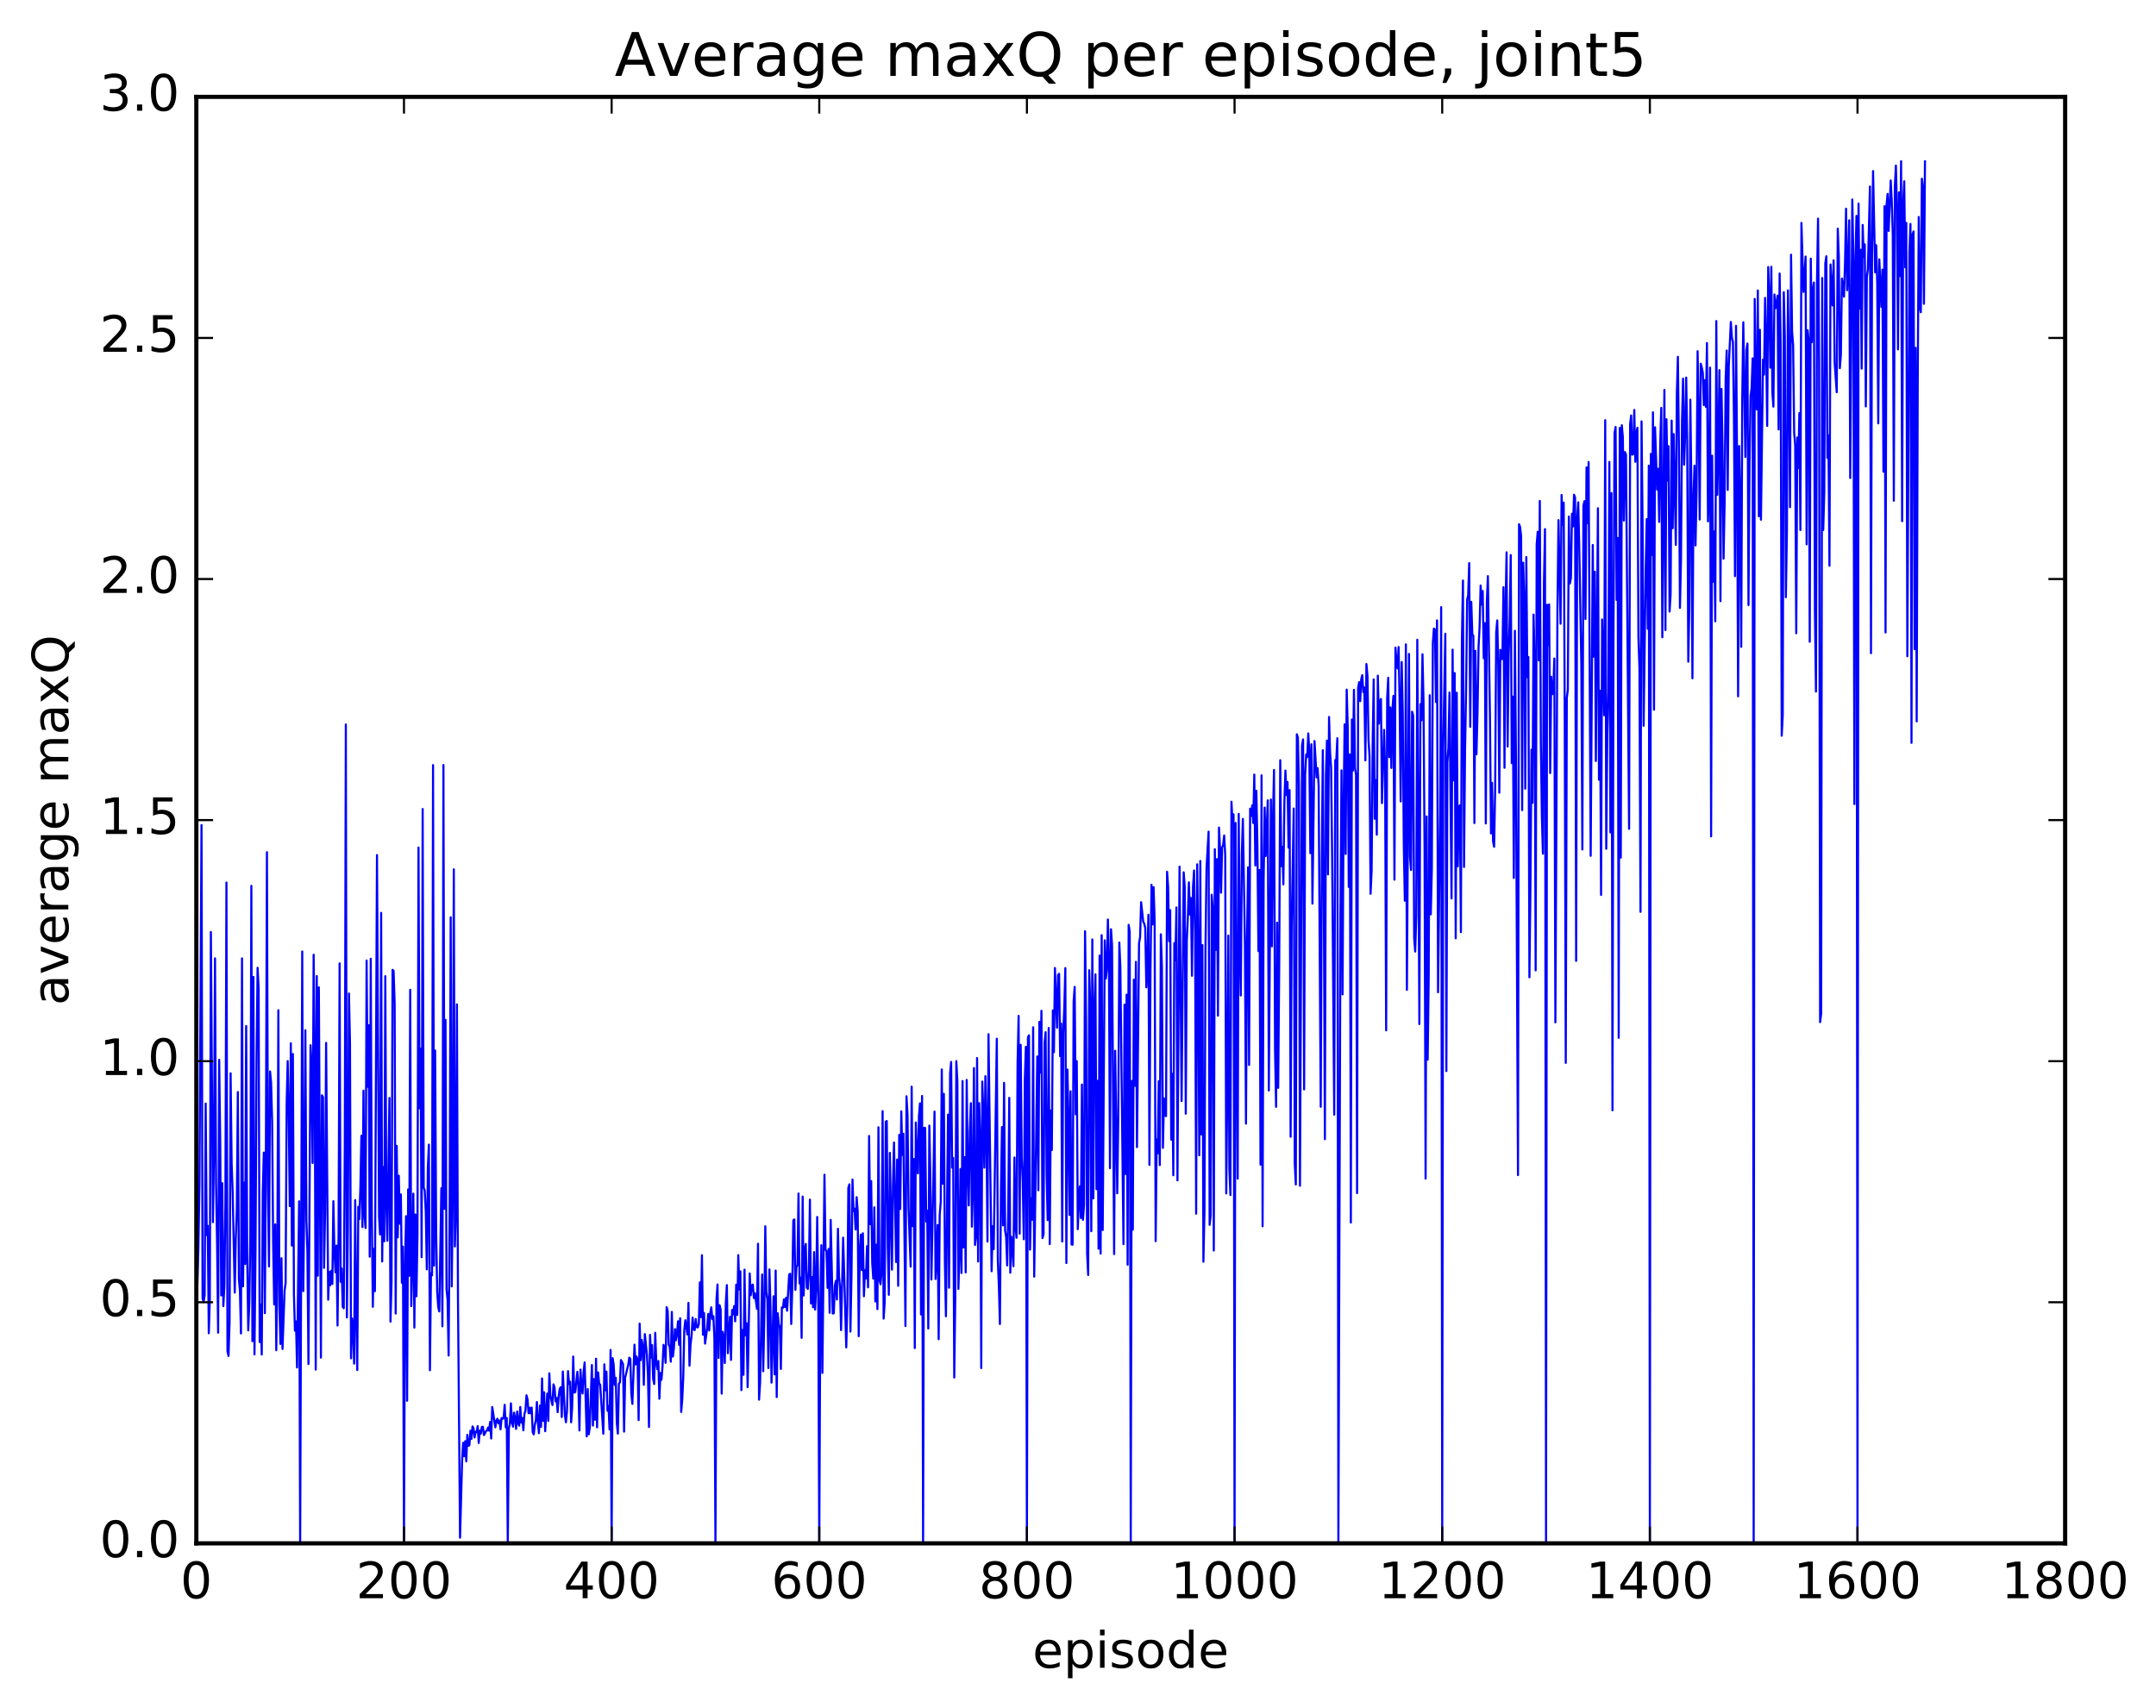 <?xml version="1.0" encoding="utf-8" standalone="no"?>
<!DOCTYPE svg PUBLIC "-//W3C//DTD SVG 1.1//EN"
  "http://www.w3.org/Graphics/SVG/1.1/DTD/svg11.dtd">
<!-- Created with matplotlib (http://matplotlib.org/) -->
<svg height="408pt" version="1.1" viewBox="0 0 515 408" width="515pt" xmlns="http://www.w3.org/2000/svg" xmlns:xlink="http://www.w3.org/1999/xlink">
 <defs>
  <style type="text/css">
*{stroke-linecap:butt;stroke-linejoin:round;stroke-miterlimit:100000;}
  </style>
 </defs>
 <g id="figure_1">
  <g id="patch_1">
   <path d="M 0 408.169 
L 515.768 408.169 
L 515.768 0 
L 0 0 
z
" style="fill:#ffffff;"/>
  </g>
  <g id="axes_1">
   <g id="patch_2">
    <path d="M 46.898 368.742 
L 493.298 368.742 
L 493.298 23.142 
L 46.898 23.142 
z
" style="fill:#ffffff;"/>
   </g>
   <g id="line2d_1">
    <path clip-path="url(#pd5980cb139)" d="M 47.145 306.679 
L 47.394 298.311 
L 47.642 282.806 
L 48.138 197.131 
L 48.386 310.167 
L 48.633 311.098 
L 48.882 309.445 
L 49.13 263.668 
L 49.377 295.093 
L 49.626 292.877 
L 49.873 318.549 
L 50.121 310.199 
L 50.37 222.677 
L 50.865 292.01 
L 51.114 274.839 
L 51.361 228.976 
L 51.609 282.761 
L 51.858 297.313 
L 52.105 318.413 
L 52.353 253.222 
L 52.602 272.54 
L 52.849 309.513 
L 53.097 282.703 
L 53.346 312.061 
L 53.593 307.271 
L 53.842 287.625 
L 54.09 210.866 
L 54.337 322.845 
L 54.586 323.975 
L 54.834 315.922 
L 55.081 256.447 
L 55.33 277.914 
L 55.578 285.096 
L 56.074 308.836 
L 56.322 296.005 
L 56.569 288.988 
L 56.818 260.919 
L 57.066 305.513 
L 57.313 308.413 
L 57.562 318.594 
L 57.809 228.972 
L 58.057 307.344 
L 58.306 282.551 
L 58.553 301.99 
L 58.801 245.139 
L 59.05 299.899 
L 59.297 317.855 
L 59.545 311.491 
L 59.794 296.002 
L 60.041 211.641 
L 60.289 320.437 
L 60.538 233.414 
L 60.785 323.608 
L 61.033 299.021 
L 61.282 253.013 
L 61.529 231.228 
L 61.778 236.029 
L 62.026 320.658 
L 62.273 311.674 
L 62.522 323.634 
L 62.77 284.896 
L 63.017 275.377 
L 63.266 313.744 
L 63.514 275.265 
L 63.761 203.61 
L 64.01 284.144 
L 64.257 302.589 
L 64.505 255.999 
L 64.754 258.6 
L 65.001 267.851 
L 65.249 297.175 
L 65.498 311.652 
L 65.746 292.526 
L 65.993 322.608 
L 66.242 302.418 
L 66.49 241.375 
L 66.737 312.055 
L 66.986 321.106 
L 67.234 300.625 
L 67.481 322.294 
L 67.978 308.322 
L 68.225 306.554 
L 68.474 263.609 
L 68.722 253.515 
L 68.969 266.619 
L 69.218 288.178 
L 69.466 249.259 
L 69.713 297.601 
L 69.962 251.818 
L 70.21 309.231 
L 70.457 317.938 
L 70.706 315.715 
L 70.954 326.73 
L 71.45 287.021 
L 71.698 368.742 
L 72.194 227.344 
L 72.442 308.483 
L 72.689 286.478 
L 72.938 246.144 
L 73.186 291.611 
L 73.433 299.111 
L 73.681 325.899 
L 74.177 249.737 
L 74.425 255.09 
L 74.674 277.866 
L 74.921 228.114 
L 75.169 251.615 
L 75.418 327.223 
L 75.665 233.199 
L 75.913 304.794 
L 76.162 235.904 
L 76.657 324.371 
L 76.906 261.707 
L 77.153 262.096 
L 77.401 302.93 
L 77.65 289.869 
L 77.897 249.177 
L 78.394 310.532 
L 78.641 303.864 
L 78.889 307.083 
L 79.138 303.613 
L 79.385 306.77 
L 79.633 286.987 
L 79.882 298.902 
L 80.129 303.979 
L 80.377 297.598 
L 80.626 316.704 
L 80.874 294.915 
L 81.121 230.176 
L 81.37 306.248 
L 81.618 303.066 
L 81.865 312.231 
L 82.114 312.582 
L 82.362 273.719 
L 82.609 173.092 
L 82.858 314.766 
L 83.106 293.318 
L 83.353 237.374 
L 83.602 249.489 
L 83.85 324.532 
L 84.097 315.015 
L 84.346 317.198 
L 84.594 325.803 
L 84.841 286.736 
L 85.09 314.308 
L 85.338 327.336 
L 85.585 288.333 
L 85.834 291.282 
L 86.082 283.865 
L 86.329 271.36 
L 86.578 293.176 
L 86.826 260.579 
L 87.073 290.378 
L 87.322 293.403 
L 87.57 229.497 
L 87.817 259.671 
L 88.066 244.955 
L 88.314 300.256 
L 88.561 229.071 
L 88.809 289.669 
L 89.058 312.232 
L 89.305 298.395 
L 89.553 308.499 
L 90.049 204.294 
L 90.546 290.684 
L 90.793 294.954 
L 91.041 218.101 
L 91.29 301.406 
L 91.537 278.809 
L 91.785 296.592 
L 92.034 233.228 
L 92.281 287.376 
L 92.529 296.447 
L 93.025 262.331 
L 93.273 315.786 
L 93.522 306.436 
L 93.769 231.723 
L 94.017 231.952 
L 94.266 239.774 
L 94.513 313.839 
L 94.761 273.774 
L 95.01 295.64 
L 95.257 280.91 
L 95.505 292.372 
L 95.754 285.376 
L 96.001 306.468 
L 96.249 297.853 
L 96.498 368.742 
L 96.746 303.695 
L 96.993 290.577 
L 97.242 334.674 
L 97.49 284.175 
L 97.737 304.814 
L 97.986 236.497 
L 98.234 312.059 
L 98.481 302.217 
L 98.73 285.196 
L 98.978 317.193 
L 99.225 290.168 
L 99.474 309.722 
L 99.722 295.091 
L 99.969 202.493 
L 100.218 264.819 
L 100.466 250.578 
L 100.713 300.372 
L 100.962 193.299 
L 101.21 283.71 
L 101.457 284.493 
L 101.706 289.553 
L 101.954 303.282 
L 102.201 278.878 
L 102.45 273.474 
L 102.698 327.382 
L 102.945 304.215 
L 103.194 304.716 
L 103.442 182.802 
L 103.689 302.378 
L 103.938 250.991 
L 104.186 294.766 
L 104.433 308.671 
L 104.681 312.314 
L 104.93 313.339 
L 105.425 283.894 
L 105.674 316.893 
L 105.921 182.779 
L 106.169 288.817 
L 106.418 243.677 
L 106.665 307.984 
L 106.913 310.592 
L 107.162 323.874 
L 107.409 287.922 
L 107.657 219.169 
L 107.906 307.353 
L 108.153 284.096 
L 108.401 207.705 
L 108.65 297.809 
L 108.897 289.63 
L 109.145 239.972 
L 109.394 310.056 
L 109.889 367.402 
L 110.385 348.907 
L 110.633 344.724 
L 110.882 347.922 
L 111.129 344.327 
L 111.377 349.153 
L 111.626 342.826 
L 111.874 345.452 
L 112.121 345.327 
L 112.37 341.842 
L 112.618 343.781 
L 112.865 340.81 
L 113.114 341.279 
L 113.362 343.459 
L 113.609 342.104 
L 113.858 342.183 
L 114.106 340.736 
L 114.353 344.762 
L 114.602 341.819 
L 114.85 342.548 
L 115.097 340.956 
L 115.346 340.893 
L 115.594 342.878 
L 115.841 342.496 
L 116.09 341.879 
L 116.338 341.823 
L 116.585 341.072 
L 116.834 341.833 
L 117.082 339.741 
L 117.329 343.703 
L 117.578 336.171 
L 118.322 341.023 
L 118.57 339.415 
L 118.817 338.971 
L 119.066 340.066 
L 119.314 339.403 
L 119.561 341.494 
L 119.809 338.79 
L 120.058 339.009 
L 120.305 338.795 
L 120.553 335.645 
L 120.802 341.033 
L 121.049 338.786 
L 121.297 368.742 
L 121.546 341.29 
L 121.793 340.138 
L 122.041 335.3 
L 122.29 339.89 
L 122.537 340.867 
L 122.785 337.517 
L 123.034 338.802 
L 123.281 341.404 
L 123.529 337.25 
L 123.778 340.026 
L 124.025 340.626 
L 124.273 336.165 
L 124.522 339.878 
L 124.769 338.816 
L 125.017 341.74 
L 125.266 337.838 
L 125.513 337.094 
L 125.761 333.384 
L 126.01 334.347 
L 126.257 337.659 
L 126.505 336.341 
L 126.754 337.69 
L 127.001 336.308 
L 127.249 342.204 
L 127.498 342.707 
L 127.746 340.423 
L 127.993 339.407 
L 128.242 334.981 
L 128.489 339.963 
L 128.738 342.427 
L 128.986 335.827 
L 129.233 340.905 
L 129.482 329.342 
L 129.73 339.478 
L 129.977 332.649 
L 130.226 341.956 
L 130.721 332.961 
L 130.97 339.509 
L 131.218 328.12 
L 131.465 333.436 
L 131.962 335.705 
L 132.209 330.762 
L 132.458 331.507 
L 132.706 334.841 
L 132.953 333.982 
L 133.202 337.403 
L 133.45 333.627 
L 133.697 331.852 
L 133.946 331.418 
L 134.194 338.564 
L 134.441 327.688 
L 134.938 338.129 
L 135.185 339.815 
L 135.434 337.194 
L 135.681 327.599 
L 135.929 330.664 
L 136.178 330.129 
L 136.425 339.825 
L 136.673 336.229 
L 136.922 324.114 
L 137.169 332.717 
L 137.417 332.61 
L 137.913 327.763 
L 138.161 331.176 
L 138.41 341.779 
L 138.657 327.229 
L 138.905 331.226 
L 139.154 332.936 
L 139.401 327.785 
L 139.649 325.519 
L 140.145 343.197 
L 140.393 331.881 
L 140.642 342.699 
L 140.889 340.946 
L 141.386 326.137 
L 141.633 340.606 
L 141.881 329.487 
L 142.13 339.209 
L 142.377 324.634 
L 142.625 341.027 
L 142.874 327.908 
L 143.121 330.577 
L 143.369 330.817 
L 144.113 342.558 
L 144.362 325.978 
L 144.609 332.175 
L 144.857 327.709 
L 145.106 337.067 
L 145.353 335.924 
L 145.601 341.534 
L 145.85 322.539 
L 146.097 368.742 
L 146.345 324.494 
L 146.594 326.133 
L 146.841 330.896 
L 147.089 329.186 
L 147.338 339.974 
L 147.585 342.524 
L 147.833 330.659 
L 148.082 330.243 
L 148.329 324.951 
L 148.826 325.897 
L 149.073 342.048 
L 149.321 329.145 
L 150.065 326.095 
L 150.314 324.379 
L 150.561 324.657 
L 150.81 333.065 
L 151.058 335.426 
L 151.554 321.277 
L 151.802 326.014 
L 152.049 324.099 
L 152.298 324.942 
L 152.546 339.297 
L 152.793 316.246 
L 153.042 324.965 
L 153.29 320.146 
L 153.537 321.626 
L 153.786 330.869 
L 154.034 318.749 
L 154.53 323.716 
L 154.778 328.497 
L 155.025 340.943 
L 155.274 318.932 
L 155.522 324.349 
L 155.769 321.383 
L 156.018 329.424 
L 156.266 330.688 
L 156.513 318.437 
L 156.762 325.483 
L 157.01 327.151 
L 157.257 325.186 
L 157.506 334.192 
L 157.754 328.045 
L 158.001 329.664 
L 158.25 326.548 
L 158.498 321.319 
L 158.745 322.217 
L 158.994 325.621 
L 159.242 312.309 
L 159.489 313.225 
L 159.738 321.211 
L 159.986 321.881 
L 160.233 325.345 
L 160.482 313.45 
L 160.73 324.114 
L 160.977 322.064 
L 161.226 317.551 
L 161.474 320.218 
L 161.721 318.472 
L 161.97 315.684 
L 162.218 321.309 
L 162.465 314.97 
L 162.714 337.359 
L 162.962 334.419 
L 163.209 329.04 
L 163.458 317.709 
L 163.706 315.437 
L 164.202 318.84 
L 164.45 311.296 
L 164.697 326.292 
L 164.946 321.243 
L 165.194 319.137 
L 165.441 314.813 
L 165.69 317.587 
L 165.938 317.799 
L 166.185 315.152 
L 166.434 317.087 
L 166.681 317.156 
L 166.929 316.314 
L 167.178 306.39 
L 167.425 314.703 
L 167.673 299.904 
L 167.922 318.921 
L 168.169 313.678 
L 168.417 321.023 
L 168.913 317.38 
L 169.161 313.947 
L 169.41 317.875 
L 169.657 313.73 
L 169.905 312.358 
L 170.154 315.183 
L 170.401 314.479 
L 170.649 319.66 
L 170.898 368.742 
L 171.145 310.508 
L 171.393 306.896 
L 171.642 324.456 
L 171.889 311.839 
L 172.137 312.883 
L 172.386 332.982 
L 172.633 318.2 
L 172.881 319.752 
L 173.13 325.655 
L 173.377 311.308 
L 173.625 307.045 
L 173.874 323.314 
L 174.369 314.616 
L 174.618 324.911 
L 174.865 312.983 
L 175.113 314.037 
L 175.362 312.058 
L 175.609 315.692 
L 175.857 306.926 
L 176.106 314.156 
L 176.353 299.886 
L 176.601 308.096 
L 176.85 303.756 
L 177.097 332.133 
L 177.345 317.77 
L 177.594 328.469 
L 177.841 303.353 
L 178.089 319.058 
L 178.338 316.132 
L 178.585 331.432 
L 179.082 304.255 
L 179.329 309.482 
L 179.577 307.141 
L 179.826 306.916 
L 180.073 310.151 
L 180.321 308.98 
L 180.817 312.736 
L 181.065 297.166 
L 181.314 334.422 
L 181.561 330.384 
L 182.058 304.509 
L 182.305 327.626 
L 182.554 315.809 
L 182.802 292.995 
L 183.049 308.631 
L 183.298 310.499 
L 183.546 326.866 
L 183.793 303.292 
L 184.042 312.281 
L 184.29 330.341 
L 184.786 309.717 
L 185.034 328.383 
L 185.281 303.565 
L 185.53 333.796 
L 185.778 313.763 
L 186.025 316.379 
L 186.274 317.057 
L 186.522 327.078 
L 186.769 312.381 
L 187.018 312.475 
L 187.266 310.459 
L 187.513 312.299 
L 187.762 310.062 
L 188.01 313.166 
L 188.506 304.526 
L 188.754 304.34 
L 189.001 316.345 
L 189.25 307.586 
L 189.498 291.562 
L 189.745 291.359 
L 189.994 308.183 
L 190.242 302.738 
L 190.489 302.231 
L 190.738 285.165 
L 190.986 306.658 
L 191.233 305.23 
L 191.482 319.644 
L 191.73 285.895 
L 191.977 309.526 
L 192.226 298.774 
L 192.474 297.21 
L 192.721 307.661 
L 192.97 307.958 
L 193.218 303.654 
L 193.465 286.628 
L 193.714 311.428 
L 193.962 305.132 
L 194.209 312.342 
L 194.458 299.165 
L 194.706 312.899 
L 194.953 307.871 
L 195.202 290.764 
L 195.45 308.861 
L 195.697 368.742 
L 195.946 312.41 
L 196.194 297.515 
L 196.441 328.012 
L 196.938 280.673 
L 197.185 298.562 
L 197.434 298.945 
L 197.681 307.704 
L 197.929 298.408 
L 198.178 313.654 
L 198.425 291.456 
L 198.922 313.842 
L 199.169 313.77 
L 199.417 307.202 
L 199.666 306.032 
L 199.913 310.486 
L 200.161 293.587 
L 200.41 304.961 
L 200.657 307.716 
L 200.905 317.788 
L 201.401 295.709 
L 202.145 321.932 
L 202.393 312.006 
L 202.642 283.784 
L 202.889 282.968 
L 203.137 318.152 
L 203.386 304.992 
L 203.633 281.821 
L 203.881 289.373 
L 204.13 288.776 
L 204.377 293.756 
L 204.625 286.046 
L 204.874 289.337 
L 205.121 319.252 
L 205.369 299.04 
L 205.618 294.975 
L 205.865 303.484 
L 206.113 294.666 
L 206.362 309.712 
L 206.609 303.449 
L 206.857 305.438 
L 207.106 297.748 
L 207.353 307.585 
L 207.601 271.42 
L 207.85 292.492 
L 208.097 282.189 
L 208.345 301.672 
L 208.594 305.483 
L 208.841 288.468 
L 209.089 310.953 
L 209.338 297.381 
L 209.585 312.78 
L 209.833 269.334 
L 210.082 305.784 
L 210.329 306.843 
L 210.577 303.885 
L 210.826 265.474 
L 211.073 315.048 
L 211.321 311.193 
L 211.57 268.015 
L 211.817 267.845 
L 212.065 298.097 
L 212.314 309.367 
L 212.561 275.456 
L 213.058 303.35 
L 213.305 282.981 
L 213.554 272.977 
L 214.049 301.527 
L 214.298 277.052 
L 214.546 307.208 
L 214.793 271.16 
L 215.042 288.861 
L 215.29 265.525 
L 215.537 275.946 
L 215.786 270.873 
L 216.281 316.826 
L 216.53 261.93 
L 216.778 266.344 
L 217.025 288.725 
L 217.522 302.634 
L 217.769 259.634 
L 218.018 292.957 
L 218.266 276.909 
L 218.513 322.09 
L 218.762 268.192 
L 219.01 276.776 
L 219.257 280.36 
L 219.506 266.729 
L 219.754 263.621 
L 220.001 314.055 
L 220.25 261.856 
L 220.498 368.742 
L 220.745 269.449 
L 220.994 269.511 
L 221.242 291.86 
L 221.489 289.279 
L 221.738 317.417 
L 221.986 268.943 
L 222.233 281.285 
L 222.482 305.708 
L 222.977 280.516 
L 223.226 265.589 
L 223.474 305.579 
L 223.721 300.497 
L 223.97 292.69 
L 224.218 319.967 
L 224.465 290.317 
L 224.714 287.078 
L 224.962 255.523 
L 225.209 282.817 
L 225.458 261.36 
L 225.706 301.262 
L 225.953 314.482 
L 226.45 266.303 
L 226.697 307.668 
L 226.946 256.482 
L 227.194 253.725 
L 227.441 278.984 
L 227.69 276.651 
L 227.938 329.126 
L 228.185 309.842 
L 228.434 253.532 
L 228.681 258.259 
L 228.929 307.964 
L 229.178 299.491 
L 229.425 279.311 
L 229.673 304.152 
L 229.922 258.294 
L 230.169 298.043 
L 230.417 276.475 
L 230.666 304.015 
L 230.913 258.029 
L 231.161 278.508 
L 231.41 288.006 
L 231.657 270.453 
L 231.905 263.582 
L 232.154 293.082 
L 232.401 283.955 
L 232.649 255.189 
L 232.898 297.45 
L 233.145 295.518 
L 233.393 252.79 
L 233.642 301.403 
L 233.889 263.574 
L 234.137 271.688 
L 234.386 326.871 
L 234.633 258.414 
L 234.881 265.738 
L 235.13 278.978 
L 235.377 257.128 
L 235.625 269.502 
L 235.874 296.644 
L 236.121 247.101 
L 236.865 303.73 
L 237.113 292.966 
L 237.362 298.444 
L 238.106 248.179 
L 238.353 301.207 
L 238.601 307.379 
L 238.85 316.345 
L 239.097 284.033 
L 239.345 269.272 
L 239.594 292.762 
L 239.841 258.716 
L 240.089 294.015 
L 240.338 295.583 
L 240.585 302.344 
L 240.833 289.87 
L 241.082 262.305 
L 241.329 304.08 
L 241.577 295.492 
L 241.826 297.756 
L 242.073 302.527 
L 242.321 276.564 
L 242.57 293.094 
L 242.817 295.729 
L 243.065 254.123 
L 243.314 242.717 
L 243.561 294.752 
L 243.81 249.636 
L 244.058 276.61 
L 244.305 282.47 
L 244.554 296.09 
L 244.802 257.883 
L 245.049 250.108 
L 245.298 368.742 
L 245.546 247.853 
L 245.793 247.362 
L 246.042 298.567 
L 246.29 286.298 
L 246.537 291.432 
L 246.786 245.445 
L 247.034 305.022 
L 247.778 252.421 
L 248.025 284.386 
L 248.274 244.152 
L 248.522 256.283 
L 248.769 241.509 
L 249.018 295.807 
L 249.266 294.884 
L 249.513 249.123 
L 249.762 246.622 
L 250.01 280.901 
L 250.257 291.526 
L 250.506 245.616 
L 250.754 297.247 
L 251.001 265.333 
L 251.25 274.774 
L 251.498 241.417 
L 251.745 251.4 
L 251.994 231.28 
L 252.489 245.556 
L 252.738 232.974 
L 252.986 232.669 
L 253.233 252.35 
L 253.482 244.563 
L 253.73 296.63 
L 253.977 246.862 
L 254.226 240.805 
L 254.474 231.3 
L 254.721 301.767 
L 254.97 255.543 
L 255.218 266.909 
L 255.465 290.286 
L 255.714 260.741 
L 255.962 297.331 
L 256.209 297.388 
L 256.457 239.257 
L 256.705 235.795 
L 256.954 266.244 
L 257.202 253.528 
L 257.45 293.678 
L 257.697 286.919 
L 257.945 283.441 
L 258.193 291.026 
L 258.442 259.118 
L 258.69 291.456 
L 258.938 287.832 
L 259.185 222.499 
L 259.433 243.738 
L 259.682 299.558 
L 259.93 304.629 
L 260.178 231.811 
L 260.425 240.405 
L 260.673 294.172 
L 260.921 224.461 
L 261.17 286.328 
L 261.418 241.061 
L 261.666 232.785 
L 261.913 284.128 
L 262.161 258.24 
L 262.409 298.358 
L 262.658 228.303 
L 262.906 299.518 
L 263.154 223.442 
L 263.401 293.881 
L 263.897 224.662 
L 264.146 233.815 
L 264.394 231.65 
L 264.642 219.688 
L 264.889 228.731 
L 265.137 279.11 
L 265.385 222.026 
L 265.634 225.882 
L 266.13 299.635 
L 266.377 251.056 
L 266.873 285.113 
L 267.122 267.047 
L 267.37 225.201 
L 267.618 231.173 
L 268.361 297.256 
L 268.61 240.028 
L 268.858 280.492 
L 269.106 237.657 
L 269.353 302.168 
L 269.601 220.974 
L 269.849 222.584 
L 270.098 368.742 
L 270.346 258.269 
L 270.594 293.79 
L 270.841 234.056 
L 271.089 259.436 
L 271.337 229.812 
L 271.586 274.075 
L 272.082 225.363 
L 272.329 223.947 
L 272.577 215.559 
L 273.074 220.167 
L 273.322 220.703 
L 273.57 221.671 
L 273.817 235.902 
L 274.065 230.803 
L 274.313 218.564 
L 274.562 278.32 
L 274.81 232.07 
L 275.058 211.406 
L 275.305 220.877 
L 275.553 211.959 
L 275.801 219.779 
L 276.05 296.541 
L 276.298 272.249 
L 276.546 275.557 
L 276.793 258.329 
L 277.041 278.37 
L 277.289 223.221 
L 277.538 230.852 
L 277.786 274.248 
L 278.034 262.432 
L 278.281 266.518 
L 278.529 266.676 
L 278.777 208.291 
L 279.026 211.851 
L 279.274 224.864 
L 279.522 217.454 
L 279.769 272.29 
L 280.017 256.574 
L 280.265 280.804 
L 280.514 225.331 
L 280.762 229.41 
L 281.01 216.811 
L 281.257 282.027 
L 281.753 207.064 
L 282.25 263.069 
L 282.745 208.419 
L 282.993 211.955 
L 283.241 266.092 
L 283.49 224.87 
L 283.738 219.247 
L 283.986 210.817 
L 284.233 218.502 
L 284.481 214.55 
L 284.729 233.143 
L 284.978 211.814 
L 285.226 207.979 
L 285.474 223.028 
L 285.721 289.977 
L 285.969 206.511 
L 286.217 227.5 
L 286.466 276.022 
L 286.714 205.713 
L 286.962 271.046 
L 287.209 225.804 
L 287.457 301.463 
L 287.705 289.424 
L 287.954 226.426 
L 288.202 207.389 
L 288.697 198.705 
L 288.945 292.645 
L 289.193 290.406 
L 289.442 213.776 
L 289.69 217.144 
L 289.938 298.783 
L 290.185 202.903 
L 290.433 226.955 
L 290.682 205.266 
L 290.93 242.665 
L 291.178 197.721 
L 291.425 202.791 
L 291.673 213.292 
L 291.921 202.49 
L 292.17 201.918 
L 292.418 199.615 
L 292.666 204.294 
L 292.913 285.135 
L 293.161 260.006 
L 293.409 223.538 
L 293.658 279.18 
L 293.906 285.536 
L 294.154 191.549 
L 294.401 196.425 
L 294.649 194.563 
L 294.897 368.742 
L 295.146 196.613 
L 295.642 281.611 
L 295.889 194.458 
L 296.137 225.956 
L 296.385 237.848 
L 296.634 204.098 
L 296.882 195.657 
L 297.377 225.735 
L 297.625 268.463 
L 297.873 224.669 
L 298.122 207.223 
L 298.37 254.44 
L 298.618 193.215 
L 298.865 194.921 
L 299.113 192.41 
L 299.361 196.628 
L 299.61 185.064 
L 299.858 206.786 
L 300.106 188.934 
L 300.353 201.716 
L 300.601 227.239 
L 300.849 207.872 
L 301.098 278.264 
L 301.346 185.248 
L 301.594 292.982 
L 301.841 210.349 
L 302.089 192.954 
L 302.337 204.517 
L 302.834 191.23 
L 303.082 260.553 
L 303.577 191.031 
L 303.825 226.096 
L 304.074 195.861 
L 304.322 183.961 
L 304.57 250.777 
L 304.817 264.449 
L 305.065 220.457 
L 305.313 259.917 
L 305.562 230.408 
L 305.81 181.629 
L 306.058 206.959 
L 306.305 202.335 
L 306.553 211.295 
L 306.801 191.572 
L 307.05 184.108 
L 307.298 189.965 
L 307.546 186.828 
L 307.793 202.512 
L 308.041 188.776 
L 308.289 271.597 
L 308.538 221.189 
L 309.034 193.169 
L 309.281 278.145 
L 309.529 283.016 
L 309.777 175.437 
L 310.026 176.271 
L 310.274 187.634 
L 310.522 283.303 
L 311.017 178.129 
L 311.265 176.657 
L 311.514 260.283 
L 311.762 185.073 
L 312.01 180.252 
L 312.257 180.903 
L 312.505 175.232 
L 312.753 179.596 
L 313.002 203.846 
L 313.25 177.827 
L 313.498 215.895 
L 313.993 177.05 
L 314.49 185.714 
L 314.738 183.536 
L 314.986 187.758 
L 315.481 264.438 
L 315.729 206.35 
L 315.978 179.241 
L 316.226 215.459 
L 316.474 272.161 
L 316.721 185.156 
L 316.969 176.956 
L 317.217 208.922 
L 317.466 171.306 
L 317.714 179.851 
L 317.962 183.531 
L 318.209 204.701 
L 318.705 266.33 
L 318.954 181.604 
L 319.202 181.535 
L 319.45 176.375 
L 319.697 368.742 
L 320.193 219.265 
L 320.442 184.058 
L 320.69 237.585 
L 320.938 193.14 
L 321.185 173.058 
L 321.433 204.038 
L 321.682 164.758 
L 321.93 173.843 
L 322.178 211.914 
L 322.425 180.241 
L 322.673 292.093 
L 322.921 171.916 
L 323.17 184.099 
L 323.418 164.813 
L 323.666 183.517 
L 323.913 185.173 
L 324.161 285.066 
L 324.409 164.408 
L 324.658 162.982 
L 324.906 167.534 
L 325.154 162.309 
L 325.401 161.323 
L 325.649 165.391 
L 325.897 164.263 
L 326.146 181.68 
L 326.394 158.648 
L 326.642 161.488 
L 326.889 176.758 
L 327.137 180.64 
L 327.385 213.545 
L 327.634 208.066 
L 327.882 177.99 
L 328.13 162.328 
L 328.377 195.627 
L 328.625 186.368 
L 328.873 199.434 
L 329.122 161.428 
L 329.37 172.89 
L 329.618 167.556 
L 329.865 167.004 
L 330.113 191.885 
L 330.61 174.385 
L 330.858 184.114 
L 331.106 246.182 
L 331.353 166.78 
L 331.601 161.94 
L 331.849 180.902 
L 332.098 169.03 
L 332.346 183.484 
L 332.594 169.685 
L 332.841 166.273 
L 333.089 210.179 
L 333.337 154.724 
L 333.586 158.195 
L 333.834 159.693 
L 334.082 154.589 
L 334.329 168.023 
L 334.577 191.49 
L 334.825 158.173 
L 335.074 170.53 
L 335.322 201.826 
L 335.57 215.205 
L 335.817 153.95 
L 336.065 236.499 
L 336.562 156.236 
L 336.81 204.708 
L 337.058 207.866 
L 337.305 170.052 
L 337.553 170.891 
L 337.801 224.131 
L 338.05 227.35 
L 338.298 219.043 
L 338.546 152.847 
L 339.041 244.67 
L 339.289 168.225 
L 339.538 172.103 
L 339.786 156.324 
L 340.034 167.862 
L 340.281 202.441 
L 340.529 281.592 
L 340.777 195.061 
L 341.026 253.178 
L 341.274 232.962 
L 341.522 166.113 
L 341.769 218.459 
L 342.017 207.735 
L 342.265 153.681 
L 342.514 150.177 
L 342.762 150.428 
L 343.01 167.739 
L 343.257 148.222 
L 343.505 237.086 
L 344.002 194.803 
L 344.25 145.066 
L 344.498 368.742 
L 344.745 178.229 
L 345.241 151.429 
L 345.49 255.904 
L 345.738 182.108 
L 345.986 178.696 
L 346.233 165.468 
L 346.729 214.653 
L 346.978 155.215 
L 347.226 186.466 
L 347.474 160.819 
L 347.721 224.178 
L 347.969 165.509 
L 348.217 206.99 
L 348.466 192.784 
L 348.714 192.411 
L 348.962 222.712 
L 349.209 152.944 
L 349.457 138.702 
L 349.705 207.137 
L 349.954 179.113 
L 350.202 165.023 
L 350.45 143.267 
L 350.697 142.229 
L 350.945 134.537 
L 351.193 173.656 
L 351.442 143.791 
L 351.69 151.541 
L 351.938 151.939 
L 352.185 196.646 
L 352.433 155.496 
L 352.682 180.215 
L 352.93 170.309 
L 353.178 154.634 
L 353.425 149.802 
L 353.673 139.909 
L 353.921 144.461 
L 354.17 141.203 
L 354.418 157.262 
L 354.666 148.868 
L 354.913 196.751 
L 355.161 143.765 
L 355.409 137.653 
L 355.906 171.612 
L 356.154 199.131 
L 356.401 187.032 
L 356.649 201.047 
L 356.897 202.318 
L 357.146 188.276 
L 357.394 151.093 
L 357.642 148.231 
L 357.889 158.987 
L 358.137 189.404 
L 358.385 155.266 
L 358.634 157.488 
L 358.882 157.427 
L 359.13 140.295 
L 359.377 183.447 
L 359.625 145.083 
L 359.873 131.963 
L 360.122 178.363 
L 360.37 156.674 
L 360.618 148.033 
L 360.865 132.611 
L 361.113 182.321 
L 361.361 166.43 
L 361.61 209.77 
L 361.858 150.713 
L 362.106 180.24 
L 362.601 280.761 
L 362.849 125.255 
L 363.098 125.884 
L 363.346 128.144 
L 363.594 193.558 
L 363.841 134.438 
L 364.089 143.393 
L 364.337 188.426 
L 364.586 133.106 
L 364.834 161.782 
L 365.082 156.977 
L 365.329 233.493 
L 365.577 211.38 
L 365.825 179.112 
L 366.074 191.828 
L 366.322 146.837 
L 366.57 158.58 
L 366.817 231.839 
L 367.065 130.069 
L 367.313 127.042 
L 367.562 157.781 
L 367.81 119.682 
L 368.058 177.465 
L 368.305 194.887 
L 368.553 203.97 
L 368.801 139.223 
L 369.05 126.415 
L 369.298 368.742 
L 369.546 144.504 
L 369.793 154.092 
L 370.041 144.421 
L 370.289 184.702 
L 370.538 161.695 
L 370.786 165.868 
L 371.034 165.14 
L 371.281 157.34 
L 371.529 244.274 
L 372.026 145.487 
L 372.274 124.271 
L 372.769 149.021 
L 373.017 118.262 
L 373.265 125.401 
L 373.514 120.075 
L 373.762 169.446 
L 374.01 253.946 
L 374.257 166.74 
L 374.505 164.826 
L 374.753 123.418 
L 375.002 139.418 
L 375.25 138.056 
L 375.498 122.729 
L 375.745 125.772 
L 375.993 118.206 
L 376.241 118.9 
L 376.49 229.583 
L 376.738 123.625 
L 376.986 120.013 
L 377.233 130.466 
L 377.729 158.839 
L 377.978 202.965 
L 378.226 120.844 
L 378.474 119.743 
L 378.721 147.9 
L 378.969 111.672 
L 379.217 125.001 
L 379.466 110.399 
L 379.962 204.473 
L 380.457 130.206 
L 380.705 156.896 
L 380.954 136.605 
L 381.202 181.817 
L 381.697 121.434 
L 381.945 186.297 
L 382.193 165.02 
L 382.442 213.824 
L 382.69 148.013 
L 383.185 170.884 
L 383.433 100.393 
L 383.682 202.795 
L 383.93 175.752 
L 384.178 164.766 
L 384.425 110.378 
L 384.673 198.88 
L 384.921 117.807 
L 385.17 265.27 
L 385.418 149.186 
L 385.666 103.449 
L 385.913 102.011 
L 386.161 143.357 
L 386.409 128.543 
L 386.658 247.967 
L 386.906 102.24 
L 387.154 204.912 
L 387.401 101.595 
L 387.649 104.527 
L 387.897 124.375 
L 388.146 108.019 
L 388.394 108.623 
L 389.137 198.032 
L 389.385 101.315 
L 389.634 99.265 
L 389.882 108.635 
L 390.13 108.472 
L 390.377 97.942 
L 390.625 110.331 
L 390.873 103.521 
L 391.122 102.21 
L 391.37 152.345 
L 391.618 159.684 
L 391.865 217.865 
L 392.113 100.679 
L 392.361 125.432 
L 392.61 173.4 
L 393.106 135.93 
L 393.353 124.013 
L 393.601 150.242 
L 393.849 111.26 
L 394.098 368.742 
L 394.346 108.439 
L 394.594 132.602 
L 394.841 98.518 
L 395.089 169.571 
L 395.337 102.086 
L 395.834 116.986 
L 396.082 111.995 
L 396.329 124.7 
L 396.577 105.778 
L 396.825 97.455 
L 397.074 152.254 
L 397.57 93.167 
L 397.817 150.532 
L 398.065 100.173 
L 398.313 114.833 
L 398.562 106.593 
L 398.81 146.11 
L 399.058 141.93 
L 399.305 100.489 
L 399.553 126.194 
L 399.801 103.711 
L 400.298 130.188 
L 400.546 93.946 
L 400.793 85.244 
L 401.041 106.749 
L 401.289 145.237 
L 401.538 133.441 
L 401.786 100.372 
L 402.034 90.453 
L 402.281 111.021 
L 402.529 103.661 
L 402.777 90.211 
L 403.026 105.478 
L 403.274 158.099 
L 403.522 145.575 
L 403.769 95.493 
L 404.017 116.575 
L 404.265 162.063 
L 404.514 118.706 
L 404.762 111.257 
L 405.01 130.317 
L 405.257 117.319 
L 405.505 83.915 
L 405.753 99.677 
L 406.002 124.125 
L 406.25 86.899 
L 406.498 87.776 
L 406.745 89.068 
L 406.993 96.783 
L 407.241 90.813 
L 407.49 97.202 
L 407.738 81.954 
L 407.986 124.566 
L 408.233 116.605 
L 408.481 87.838 
L 408.729 199.833 
L 408.978 108.869 
L 409.226 139.007 
L 409.474 126.977 
L 409.721 148.443 
L 409.969 76.71 
L 410.217 118.223 
L 410.466 106.334 
L 410.714 88.434 
L 410.962 143.631 
L 411.209 92.912 
L 411.457 107.182 
L 411.705 133.473 
L 411.954 120.069 
L 412.202 90.63 
L 412.45 83.758 
L 412.697 117.053 
L 412.945 87.642 
L 413.442 76.929 
L 413.69 80.653 
L 413.938 81.682 
L 414.185 99.632 
L 414.433 137.65 
L 414.682 77.852 
L 414.93 110.02 
L 415.178 166.373 
L 415.425 106.567 
L 415.673 120.108 
L 415.921 154.555 
L 416.17 95.097 
L 416.418 76.998 
L 416.913 109.182 
L 417.161 83.612 
L 417.409 82.082 
L 417.658 144.571 
L 417.906 110.81 
L 418.154 94.649 
L 418.401 92.748 
L 418.649 85.613 
L 418.897 368.742 
L 419.146 71.411 
L 419.394 95.442 
L 419.642 97.824 
L 419.889 69.401 
L 420.137 123.342 
L 420.385 78.803 
L 420.634 124.165 
L 421.13 85.927 
L 421.377 89.498 
L 421.625 71.178 
L 421.873 81.901 
L 422.122 101.764 
L 422.37 63.802 
L 422.618 70.62 
L 422.865 87.844 
L 423.113 63.751 
L 423.361 93.757 
L 423.61 97.156 
L 423.858 70.365 
L 424.106 73.656 
L 424.353 72.947 
L 424.601 70.643 
L 424.849 102.599 
L 425.098 65.355 
L 425.346 82.288 
L 425.594 175.786 
L 425.841 170.936 
L 426.089 69.817 
L 426.337 80.61 
L 426.586 142.683 
L 426.834 127.065 
L 427.082 69.376 
L 427.329 87.566 
L 427.577 121.183 
L 427.825 60.862 
L 428.074 79.222 
L 428.322 82.497 
L 428.57 103.366 
L 428.817 106.511 
L 429.065 151.298 
L 429.313 104.535 
L 429.562 111.804 
L 429.81 98.703 
L 430.058 126.634 
L 430.305 53.262 
L 430.801 69.757 
L 431.298 61.296 
L 431.546 130.062 
L 431.793 78.905 
L 432.041 81.454 
L 432.289 153.327 
L 432.538 61.799 
L 432.786 81.736 
L 433.034 69.32 
L 433.281 67.515 
L 433.529 146.101 
L 433.777 165.233 
L 434.026 67.435 
L 434.274 52.24 
L 434.522 86.372 
L 434.769 244.214 
L 435.017 242.223 
L 435.265 66.423 
L 435.514 126.631 
L 435.762 117.608 
L 436.01 62.888 
L 436.257 61.236 
L 436.505 109.399 
L 436.753 104.033 
L 437.002 135.171 
L 437.25 63.19 
L 437.745 72.97 
L 437.993 62.197 
L 438.241 86.663 
L 438.738 93.711 
L 438.986 54.63 
L 439.233 61.379 
L 439.481 87.968 
L 439.729 84.751 
L 439.978 66.551 
L 440.226 68.275 
L 440.474 70.882 
L 440.721 62.751 
L 440.969 49.854 
L 441.217 69.34 
L 441.466 64.838 
L 441.714 52.636 
L 441.962 114.206 
L 442.457 47.674 
L 442.705 61.209 
L 442.954 192.118 
L 443.202 63.099 
L 443.45 51.574 
L 443.697 368.742 
L 443.945 48.633 
L 444.193 73.728 
L 444.442 59.679 
L 444.69 88.072 
L 444.938 53.751 
L 445.185 61.425 
L 445.433 58.39 
L 445.682 97.107 
L 445.93 66.157 
L 446.178 64.354 
L 446.673 44.57 
L 446.921 156.059 
L 447.17 60.748 
L 447.418 40.868 
L 447.913 65.069 
L 448.161 58.577 
L 448.409 67.589 
L 448.658 101.156 
L 448.906 61.971 
L 449.401 73.318 
L 449.649 64.422 
L 449.897 112.697 
L 450.146 49.272 
L 450.394 151.11 
L 450.642 48.915 
L 450.889 46.34 
L 451.137 55.168 
L 451.634 43.108 
L 451.882 48.044 
L 452.13 56.132 
L 452.377 119.63 
L 452.625 44.374 
L 452.873 39.554 
L 453.122 50.129 
L 453.37 83.474 
L 453.618 45.972 
L 453.865 65.955 
L 454.113 38.512 
L 454.361 124.526 
L 454.61 48.278 
L 454.858 43.317 
L 455.106 63.872 
L 455.353 53.254 
L 455.601 156.789 
L 456.098 60.389 
L 456.346 53.502 
L 456.594 177.481 
L 456.841 55.97 
L 457.089 55.301 
L 457.337 155.119 
L 457.586 83.116 
L 457.834 172.356 
L 458.082 91.827 
L 458.329 51.834 
L 458.577 73.242 
L 458.825 74.597 
L 459.074 42.7 
L 459.322 44.688 
L 459.57 72.585 
L 459.817 38.568 
L 459.817 38.568 
" style="fill:none;stroke:#0000ff;stroke-linecap:square;stroke-width:0.5;"/>
   </g>
   <g id="patch_3">
    <path d="M 46.898 368.742 
L 46.898 23.142 
" style="fill:none;stroke:#000000;stroke-linecap:square;stroke-linejoin:miter;"/>
   </g>
   <g id="patch_4">
    <path d="M 493.298 368.742 
L 493.298 23.142 
" style="fill:none;stroke:#000000;stroke-linecap:square;stroke-linejoin:miter;"/>
   </g>
   <g id="patch_5">
    <path d="M 46.898 368.742 
L 493.298 368.742 
" style="fill:none;stroke:#000000;stroke-linecap:square;stroke-linejoin:miter;"/>
   </g>
   <g id="patch_6">
    <path d="M 46.898 23.142 
L 493.298 23.142 
" style="fill:none;stroke:#000000;stroke-linecap:square;stroke-linejoin:miter;"/>
   </g>
   <g id="matplotlib.axis_1">
    <g id="xtick_1">
     <g id="line2d_2">
      <defs>
       <path d="M 0 0 
L 0 -4 
" id="m4c65c77eda" style="stroke:#000000;stroke-width:0.5;"/>
      </defs>
      <g>
       <use style="stroke:#000000;stroke-width:0.5;" x="46.898" xlink:href="#m4c65c77eda" y="368.742"/>
      </g>
     </g>
     <g id="line2d_3">
      <defs>
       <path d="M 0 0 
L 0 4 
" id="mb289edc14d" style="stroke:#000000;stroke-width:0.5;"/>
      </defs>
      <g>
       <use style="stroke:#000000;stroke-width:0.5;" x="46.898" xlink:href="#mb289edc14d" y="23.142"/>
      </g>
     </g>
     <g id="text_1">
      <!-- 0 -->
      <defs>
       <path d="M 31.781 66.406 
Q 24.172 66.406 20.328 58.906 
Q 16.5 51.422 16.5 36.375 
Q 16.5 21.391 20.328 13.891 
Q 24.172 6.391 31.781 6.391 
Q 39.453 6.391 43.281 13.891 
Q 47.125 21.391 47.125 36.375 
Q 47.125 51.422 43.281 58.906 
Q 39.453 66.406 31.781 66.406 
M 31.781 74.219 
Q 44.047 74.219 50.516 64.516 
Q 56.984 54.828 56.984 36.375 
Q 56.984 17.969 50.516 8.266 
Q 44.047 -1.422 31.781 -1.422 
Q 19.531 -1.422 13.062 8.266 
Q 6.594 17.969 6.594 36.375 
Q 6.594 54.828 13.062 64.516 
Q 19.531 74.219 31.781 74.219 
" id="BitstreamVeraSans-Roman-30"/>
      </defs>
      <g transform="translate(43.08 381.86)scale(0.12 -0.12)">
       <use xlink:href="#BitstreamVeraSans-Roman-30"/>
      </g>
     </g>
    </g>
    <g id="xtick_2">
     <g id="line2d_4">
      <g>
       <use style="stroke:#000000;stroke-width:0.5;" x="96.498" xlink:href="#m4c65c77eda" y="368.742"/>
      </g>
     </g>
     <g id="line2d_5">
      <g>
       <use style="stroke:#000000;stroke-width:0.5;" x="96.498" xlink:href="#mb289edc14d" y="23.142"/>
      </g>
     </g>
     <g id="text_2">
      <!-- 200 -->
      <defs>
       <path d="M 19.188 8.297 
L 53.609 8.297 
L 53.609 0 
L 7.328 0 
L 7.328 8.297 
Q 12.938 14.109 22.625 23.891 
Q 32.328 33.688 34.812 36.531 
Q 39.547 41.844 41.422 45.531 
Q 43.312 49.219 43.312 52.781 
Q 43.312 58.594 39.234 62.25 
Q 35.156 65.922 28.609 65.922 
Q 23.969 65.922 18.812 64.312 
Q 13.672 62.703 7.812 59.422 
L 7.812 69.391 
Q 13.766 71.781 18.938 73 
Q 24.125 74.219 28.422 74.219 
Q 39.75 74.219 46.484 68.547 
Q 53.219 62.891 53.219 53.422 
Q 53.219 48.922 51.531 44.891 
Q 49.859 40.875 45.406 35.406 
Q 44.188 33.984 37.641 27.219 
Q 31.109 20.453 19.188 8.297 
" id="BitstreamVeraSans-Roman-32"/>
      </defs>
      <g transform="translate(85.045 381.86)scale(0.12 -0.12)">
       <use xlink:href="#BitstreamVeraSans-Roman-32"/>
       <use x="63.623" xlink:href="#BitstreamVeraSans-Roman-30"/>
       <use x="127.246" xlink:href="#BitstreamVeraSans-Roman-30"/>
      </g>
     </g>
    </g>
    <g id="xtick_3">
     <g id="line2d_6">
      <g>
       <use style="stroke:#000000;stroke-width:0.5;" x="146.097" xlink:href="#m4c65c77eda" y="368.742"/>
      </g>
     </g>
     <g id="line2d_7">
      <g>
       <use style="stroke:#000000;stroke-width:0.5;" x="146.097" xlink:href="#mb289edc14d" y="23.142"/>
      </g>
     </g>
     <g id="text_3">
      <!-- 400 -->
      <defs>
       <path d="M 37.797 64.312 
L 12.891 25.391 
L 37.797 25.391 
z
M 35.203 72.906 
L 47.609 72.906 
L 47.609 25.391 
L 58.016 25.391 
L 58.016 17.188 
L 47.609 17.188 
L 47.609 0 
L 37.797 0 
L 37.797 17.188 
L 4.891 17.188 
L 4.891 26.703 
z
" id="BitstreamVeraSans-Roman-34"/>
      </defs>
      <g transform="translate(134.645 381.86)scale(0.12 -0.12)">
       <use xlink:href="#BitstreamVeraSans-Roman-34"/>
       <use x="63.623" xlink:href="#BitstreamVeraSans-Roman-30"/>
       <use x="127.246" xlink:href="#BitstreamVeraSans-Roman-30"/>
      </g>
     </g>
    </g>
    <g id="xtick_4">
     <g id="line2d_8">
      <g>
       <use style="stroke:#000000;stroke-width:0.5;" x="195.697" xlink:href="#m4c65c77eda" y="368.742"/>
      </g>
     </g>
     <g id="line2d_9">
      <g>
       <use style="stroke:#000000;stroke-width:0.5;" x="195.697" xlink:href="#mb289edc14d" y="23.142"/>
      </g>
     </g>
     <g id="text_4">
      <!-- 600 -->
      <defs>
       <path d="M 33.016 40.375 
Q 26.375 40.375 22.484 35.828 
Q 18.609 31.297 18.609 23.391 
Q 18.609 15.531 22.484 10.953 
Q 26.375 6.391 33.016 6.391 
Q 39.656 6.391 43.531 10.953 
Q 47.406 15.531 47.406 23.391 
Q 47.406 31.297 43.531 35.828 
Q 39.656 40.375 33.016 40.375 
M 52.594 71.297 
L 52.594 62.312 
Q 48.875 64.062 45.094 64.984 
Q 41.312 65.922 37.594 65.922 
Q 27.828 65.922 22.672 59.328 
Q 17.531 52.734 16.797 39.406 
Q 19.672 43.656 24.016 45.922 
Q 28.375 48.188 33.594 48.188 
Q 44.578 48.188 50.953 41.516 
Q 57.328 34.859 57.328 23.391 
Q 57.328 12.156 50.688 5.359 
Q 44.047 -1.422 33.016 -1.422 
Q 20.359 -1.422 13.672 8.266 
Q 6.984 17.969 6.984 36.375 
Q 6.984 53.656 15.188 63.938 
Q 23.391 74.219 37.203 74.219 
Q 40.922 74.219 44.703 73.484 
Q 48.484 72.75 52.594 71.297 
" id="BitstreamVeraSans-Roman-36"/>
      </defs>
      <g transform="translate(184.245 381.86)scale(0.12 -0.12)">
       <use xlink:href="#BitstreamVeraSans-Roman-36"/>
       <use x="63.623" xlink:href="#BitstreamVeraSans-Roman-30"/>
       <use x="127.246" xlink:href="#BitstreamVeraSans-Roman-30"/>
      </g>
     </g>
    </g>
    <g id="xtick_5">
     <g id="line2d_10">
      <g>
       <use style="stroke:#000000;stroke-width:0.5;" x="245.298" xlink:href="#m4c65c77eda" y="368.742"/>
      </g>
     </g>
     <g id="line2d_11">
      <g>
       <use style="stroke:#000000;stroke-width:0.5;" x="245.298" xlink:href="#mb289edc14d" y="23.142"/>
      </g>
     </g>
     <g id="text_5">
      <!-- 800 -->
      <defs>
       <path d="M 31.781 34.625 
Q 24.75 34.625 20.719 30.859 
Q 16.703 27.094 16.703 20.516 
Q 16.703 13.922 20.719 10.156 
Q 24.75 6.391 31.781 6.391 
Q 38.812 6.391 42.859 10.172 
Q 46.922 13.969 46.922 20.516 
Q 46.922 27.094 42.891 30.859 
Q 38.875 34.625 31.781 34.625 
M 21.922 38.812 
Q 15.578 40.375 12.031 44.719 
Q 8.5 49.078 8.5 55.328 
Q 8.5 64.062 14.719 69.141 
Q 20.953 74.219 31.781 74.219 
Q 42.672 74.219 48.875 69.141 
Q 55.078 64.062 55.078 55.328 
Q 55.078 49.078 51.531 44.719 
Q 48 40.375 41.703 38.812 
Q 48.828 37.156 52.797 32.312 
Q 56.781 27.484 56.781 20.516 
Q 56.781 9.906 50.312 4.234 
Q 43.844 -1.422 31.781 -1.422 
Q 19.734 -1.422 13.25 4.234 
Q 6.781 9.906 6.781 20.516 
Q 6.781 27.484 10.781 32.312 
Q 14.797 37.156 21.922 38.812 
M 18.312 54.391 
Q 18.312 48.734 21.844 45.562 
Q 25.391 42.391 31.781 42.391 
Q 38.141 42.391 41.719 45.562 
Q 45.312 48.734 45.312 54.391 
Q 45.312 60.062 41.719 63.234 
Q 38.141 66.406 31.781 66.406 
Q 25.391 66.406 21.844 63.234 
Q 18.312 60.062 18.312 54.391 
" id="BitstreamVeraSans-Roman-38"/>
      </defs>
      <g transform="translate(233.845 381.86)scale(0.12 -0.12)">
       <use xlink:href="#BitstreamVeraSans-Roman-38"/>
       <use x="63.623" xlink:href="#BitstreamVeraSans-Roman-30"/>
       <use x="127.246" xlink:href="#BitstreamVeraSans-Roman-30"/>
      </g>
     </g>
    </g>
    <g id="xtick_6">
     <g id="line2d_12">
      <g>
       <use style="stroke:#000000;stroke-width:0.5;" x="294.897" xlink:href="#m4c65c77eda" y="368.742"/>
      </g>
     </g>
     <g id="line2d_13">
      <g>
       <use style="stroke:#000000;stroke-width:0.5;" x="294.897" xlink:href="#mb289edc14d" y="23.142"/>
      </g>
     </g>
     <g id="text_6">
      <!-- 1000 -->
      <defs>
       <path d="M 12.406 8.297 
L 28.516 8.297 
L 28.516 63.922 
L 10.984 60.406 
L 10.984 69.391 
L 28.422 72.906 
L 38.281 72.906 
L 38.281 8.297 
L 54.391 8.297 
L 54.391 0 
L 12.406 0 
z
" id="BitstreamVeraSans-Roman-31"/>
      </defs>
      <g transform="translate(279.627 381.86)scale(0.12 -0.12)">
       <use xlink:href="#BitstreamVeraSans-Roman-31"/>
       <use x="63.623" xlink:href="#BitstreamVeraSans-Roman-30"/>
       <use x="127.246" xlink:href="#BitstreamVeraSans-Roman-30"/>
       <use x="190.869" xlink:href="#BitstreamVeraSans-Roman-30"/>
      </g>
     </g>
    </g>
    <g id="xtick_7">
     <g id="line2d_14">
      <g>
       <use style="stroke:#000000;stroke-width:0.5;" x="344.498" xlink:href="#m4c65c77eda" y="368.742"/>
      </g>
     </g>
     <g id="line2d_15">
      <g>
       <use style="stroke:#000000;stroke-width:0.5;" x="344.498" xlink:href="#mb289edc14d" y="23.142"/>
      </g>
     </g>
     <g id="text_7">
      <!-- 1200 -->
      <g transform="translate(329.228 381.86)scale(0.12 -0.12)">
       <use xlink:href="#BitstreamVeraSans-Roman-31"/>
       <use x="63.623" xlink:href="#BitstreamVeraSans-Roman-32"/>
       <use x="127.246" xlink:href="#BitstreamVeraSans-Roman-30"/>
       <use x="190.869" xlink:href="#BitstreamVeraSans-Roman-30"/>
      </g>
     </g>
    </g>
    <g id="xtick_8">
     <g id="line2d_16">
      <g>
       <use style="stroke:#000000;stroke-width:0.5;" x="394.098" xlink:href="#m4c65c77eda" y="368.742"/>
      </g>
     </g>
     <g id="line2d_17">
      <g>
       <use style="stroke:#000000;stroke-width:0.5;" x="394.098" xlink:href="#mb289edc14d" y="23.142"/>
      </g>
     </g>
     <g id="text_8">
      <!-- 1400 -->
      <g transform="translate(378.827 381.86)scale(0.12 -0.12)">
       <use xlink:href="#BitstreamVeraSans-Roman-31"/>
       <use x="63.623" xlink:href="#BitstreamVeraSans-Roman-34"/>
       <use x="127.246" xlink:href="#BitstreamVeraSans-Roman-30"/>
       <use x="190.869" xlink:href="#BitstreamVeraSans-Roman-30"/>
      </g>
     </g>
    </g>
    <g id="xtick_9">
     <g id="line2d_18">
      <g>
       <use style="stroke:#000000;stroke-width:0.5;" x="443.697" xlink:href="#m4c65c77eda" y="368.742"/>
      </g>
     </g>
     <g id="line2d_19">
      <g>
       <use style="stroke:#000000;stroke-width:0.5;" x="443.697" xlink:href="#mb289edc14d" y="23.142"/>
      </g>
     </g>
     <g id="text_9">
      <!-- 1600 -->
      <g transform="translate(428.428 381.86)scale(0.12 -0.12)">
       <use xlink:href="#BitstreamVeraSans-Roman-31"/>
       <use x="63.623" xlink:href="#BitstreamVeraSans-Roman-36"/>
       <use x="127.246" xlink:href="#BitstreamVeraSans-Roman-30"/>
       <use x="190.869" xlink:href="#BitstreamVeraSans-Roman-30"/>
      </g>
     </g>
    </g>
    <g id="xtick_10">
     <g id="line2d_20">
      <g>
       <use style="stroke:#000000;stroke-width:0.5;" x="493.298" xlink:href="#m4c65c77eda" y="368.742"/>
      </g>
     </g>
     <g id="line2d_21">
      <g>
       <use style="stroke:#000000;stroke-width:0.5;" x="493.298" xlink:href="#mb289edc14d" y="23.142"/>
      </g>
     </g>
     <g id="text_10">
      <!-- 1800 -->
      <g transform="translate(478.027 381.86)scale(0.12 -0.12)">
       <use xlink:href="#BitstreamVeraSans-Roman-31"/>
       <use x="63.623" xlink:href="#BitstreamVeraSans-Roman-38"/>
       <use x="127.246" xlink:href="#BitstreamVeraSans-Roman-30"/>
       <use x="190.869" xlink:href="#BitstreamVeraSans-Roman-30"/>
      </g>
     </g>
    </g>
    <g id="text_11">
     <!-- episode -->
     <defs>
      <path d="M 30.609 48.391 
Q 23.391 48.391 19.188 42.75 
Q 14.984 37.109 14.984 27.297 
Q 14.984 17.484 19.156 11.844 
Q 23.344 6.203 30.609 6.203 
Q 37.797 6.203 41.984 11.859 
Q 46.188 17.531 46.188 27.297 
Q 46.188 37.016 41.984 42.703 
Q 37.797 48.391 30.609 48.391 
M 30.609 56 
Q 42.328 56 49.016 48.375 
Q 55.719 40.766 55.719 27.297 
Q 55.719 13.875 49.016 6.219 
Q 42.328 -1.422 30.609 -1.422 
Q 18.844 -1.422 12.172 6.219 
Q 5.516 13.875 5.516 27.297 
Q 5.516 40.766 12.172 48.375 
Q 18.844 56 30.609 56 
" id="BitstreamVeraSans-Roman-6f"/>
      <path d="M 56.203 29.594 
L 56.203 25.203 
L 14.891 25.203 
Q 15.484 15.922 20.484 11.062 
Q 25.484 6.203 34.422 6.203 
Q 39.594 6.203 44.453 7.469 
Q 49.312 8.734 54.109 11.281 
L 54.109 2.781 
Q 49.266 0.734 44.188 -0.344 
Q 39.109 -1.422 33.891 -1.422 
Q 20.797 -1.422 13.156 6.188 
Q 5.516 13.812 5.516 26.812 
Q 5.516 40.234 12.766 48.109 
Q 20.016 56 32.328 56 
Q 43.359 56 49.781 48.891 
Q 56.203 41.797 56.203 29.594 
M 47.219 32.234 
Q 47.125 39.594 43.094 43.984 
Q 39.062 48.391 32.422 48.391 
Q 24.906 48.391 20.391 44.141 
Q 15.875 39.891 15.188 32.172 
z
" id="BitstreamVeraSans-Roman-65"/>
      <path d="M 44.281 53.078 
L 44.281 44.578 
Q 40.484 46.531 36.375 47.5 
Q 32.281 48.484 27.875 48.484 
Q 21.188 48.484 17.844 46.438 
Q 14.5 44.391 14.5 40.281 
Q 14.5 37.156 16.891 35.375 
Q 19.281 33.594 26.516 31.984 
L 29.594 31.297 
Q 39.156 29.25 43.188 25.516 
Q 47.219 21.781 47.219 15.094 
Q 47.219 7.469 41.188 3.016 
Q 35.156 -1.422 24.609 -1.422 
Q 20.219 -1.422 15.453 -0.562 
Q 10.688 0.297 5.422 2 
L 5.422 11.281 
Q 10.406 8.688 15.234 7.391 
Q 20.062 6.109 24.812 6.109 
Q 31.156 6.109 34.562 8.281 
Q 37.984 10.453 37.984 14.406 
Q 37.984 18.062 35.516 20.016 
Q 33.062 21.969 24.703 23.781 
L 21.578 24.516 
Q 13.234 26.266 9.516 29.906 
Q 5.812 33.547 5.812 39.891 
Q 5.812 47.609 11.281 51.797 
Q 16.75 56 26.812 56 
Q 31.781 56 36.172 55.266 
Q 40.578 54.547 44.281 53.078 
" id="BitstreamVeraSans-Roman-73"/>
      <path d="M 18.109 8.203 
L 18.109 -20.797 
L 9.078 -20.797 
L 9.078 54.688 
L 18.109 54.688 
L 18.109 46.391 
Q 20.953 51.266 25.266 53.625 
Q 29.594 56 35.594 56 
Q 45.562 56 51.781 48.094 
Q 58.016 40.188 58.016 27.297 
Q 58.016 14.406 51.781 6.484 
Q 45.562 -1.422 35.594 -1.422 
Q 29.594 -1.422 25.266 0.953 
Q 20.953 3.328 18.109 8.203 
M 48.688 27.297 
Q 48.688 37.203 44.609 42.844 
Q 40.531 48.484 33.406 48.484 
Q 26.266 48.484 22.188 42.844 
Q 18.109 37.203 18.109 27.297 
Q 18.109 17.391 22.188 11.75 
Q 26.266 6.109 33.406 6.109 
Q 40.531 6.109 44.609 11.75 
Q 48.688 17.391 48.688 27.297 
" id="BitstreamVeraSans-Roman-70"/>
      <path d="M 9.422 54.688 
L 18.406 54.688 
L 18.406 0 
L 9.422 0 
z
M 9.422 75.984 
L 18.406 75.984 
L 18.406 64.594 
L 9.422 64.594 
z
" id="BitstreamVeraSans-Roman-69"/>
      <path d="M 45.406 46.391 
L 45.406 75.984 
L 54.391 75.984 
L 54.391 0 
L 45.406 0 
L 45.406 8.203 
Q 42.578 3.328 38.25 0.953 
Q 33.938 -1.422 27.875 -1.422 
Q 17.969 -1.422 11.734 6.484 
Q 5.516 14.406 5.516 27.297 
Q 5.516 40.188 11.734 48.094 
Q 17.969 56 27.875 56 
Q 33.938 56 38.25 53.625 
Q 42.578 51.266 45.406 46.391 
M 14.797 27.297 
Q 14.797 17.391 18.875 11.75 
Q 22.953 6.109 30.078 6.109 
Q 37.203 6.109 41.297 11.75 
Q 45.406 17.391 45.406 27.297 
Q 45.406 37.203 41.297 42.844 
Q 37.203 48.484 30.078 48.484 
Q 22.953 48.484 18.875 42.844 
Q 14.797 37.203 14.797 27.297 
" id="BitstreamVeraSans-Roman-64"/>
     </defs>
     <g transform="translate(246.632 398.474)scale(0.12 -0.12)">
      <use xlink:href="#BitstreamVeraSans-Roman-65"/>
      <use x="61.523" xlink:href="#BitstreamVeraSans-Roman-70"/>
      <use x="125.0" xlink:href="#BitstreamVeraSans-Roman-69"/>
      <use x="152.783" xlink:href="#BitstreamVeraSans-Roman-73"/>
      <use x="204.883" xlink:href="#BitstreamVeraSans-Roman-6f"/>
      <use x="266.064" xlink:href="#BitstreamVeraSans-Roman-64"/>
      <use x="329.541" xlink:href="#BitstreamVeraSans-Roman-65"/>
     </g>
    </g>
   </g>
   <g id="matplotlib.axis_2">
    <g id="ytick_1">
     <g id="line2d_22">
      <defs>
       <path d="M 0 0 
L 4 0 
" id="m8dbbc7148b" style="stroke:#000000;stroke-width:0.5;"/>
      </defs>
      <g>
       <use style="stroke:#000000;stroke-width:0.5;" x="46.898" xlink:href="#m8dbbc7148b" y="368.742"/>
      </g>
     </g>
     <g id="line2d_23">
      <defs>
       <path d="M 0 0 
L -4 0 
" id="me014c44452" style="stroke:#000000;stroke-width:0.5;"/>
      </defs>
      <g>
       <use style="stroke:#000000;stroke-width:0.5;" x="493.298" xlink:href="#me014c44452" y="368.742"/>
      </g>
     </g>
     <g id="text_12">
      <!-- 0.0 -->
      <defs>
       <path d="M 10.688 12.406 
L 21 12.406 
L 21 0 
L 10.688 0 
z
" id="BitstreamVeraSans-Roman-2e"/>
      </defs>
      <g transform="translate(23.814 372.053)scale(0.12 -0.12)">
       <use xlink:href="#BitstreamVeraSans-Roman-30"/>
       <use x="63.623" xlink:href="#BitstreamVeraSans-Roman-2e"/>
       <use x="95.41" xlink:href="#BitstreamVeraSans-Roman-30"/>
      </g>
     </g>
    </g>
    <g id="ytick_2">
     <g id="line2d_24">
      <g>
       <use style="stroke:#000000;stroke-width:0.5;" x="46.898" xlink:href="#m8dbbc7148b" y="311.142"/>
      </g>
     </g>
     <g id="line2d_25">
      <g>
       <use style="stroke:#000000;stroke-width:0.5;" x="493.298" xlink:href="#me014c44452" y="311.142"/>
      </g>
     </g>
     <g id="text_13">
      <!-- 0.5 -->
      <defs>
       <path d="M 10.797 72.906 
L 49.516 72.906 
L 49.516 64.594 
L 19.828 64.594 
L 19.828 46.734 
Q 21.969 47.469 24.109 47.828 
Q 26.266 48.188 28.422 48.188 
Q 40.625 48.188 47.75 41.5 
Q 54.891 34.812 54.891 23.391 
Q 54.891 11.625 47.562 5.094 
Q 40.234 -1.422 26.906 -1.422 
Q 22.312 -1.422 17.547 -0.641 
Q 12.797 0.141 7.719 1.703 
L 7.719 11.625 
Q 12.109 9.234 16.797 8.062 
Q 21.484 6.891 26.703 6.891 
Q 35.156 6.891 40.078 11.328 
Q 45.016 15.766 45.016 23.391 
Q 45.016 31 40.078 35.438 
Q 35.156 39.891 26.703 39.891 
Q 22.75 39.891 18.812 39.016 
Q 14.891 38.141 10.797 36.281 
z
" id="BitstreamVeraSans-Roman-35"/>
      </defs>
      <g transform="translate(23.814 314.453)scale(0.12 -0.12)">
       <use xlink:href="#BitstreamVeraSans-Roman-30"/>
       <use x="63.623" xlink:href="#BitstreamVeraSans-Roman-2e"/>
       <use x="95.41" xlink:href="#BitstreamVeraSans-Roman-35"/>
      </g>
     </g>
    </g>
    <g id="ytick_3">
     <g id="line2d_26">
      <g>
       <use style="stroke:#000000;stroke-width:0.5;" x="46.898" xlink:href="#m8dbbc7148b" y="253.542"/>
      </g>
     </g>
     <g id="line2d_27">
      <g>
       <use style="stroke:#000000;stroke-width:0.5;" x="493.298" xlink:href="#me014c44452" y="253.542"/>
      </g>
     </g>
     <g id="text_14">
      <!-- 1.0 -->
      <g transform="translate(23.814 256.853)scale(0.12 -0.12)">
       <use xlink:href="#BitstreamVeraSans-Roman-31"/>
       <use x="63.623" xlink:href="#BitstreamVeraSans-Roman-2e"/>
       <use x="95.41" xlink:href="#BitstreamVeraSans-Roman-30"/>
      </g>
     </g>
    </g>
    <g id="ytick_4">
     <g id="line2d_28">
      <g>
       <use style="stroke:#000000;stroke-width:0.5;" x="46.898" xlink:href="#m8dbbc7148b" y="195.942"/>
      </g>
     </g>
     <g id="line2d_29">
      <g>
       <use style="stroke:#000000;stroke-width:0.5;" x="493.298" xlink:href="#me014c44452" y="195.942"/>
      </g>
     </g>
     <g id="text_15">
      <!-- 1.5 -->
      <g transform="translate(23.814 199.253)scale(0.12 -0.12)">
       <use xlink:href="#BitstreamVeraSans-Roman-31"/>
       <use x="63.623" xlink:href="#BitstreamVeraSans-Roman-2e"/>
       <use x="95.41" xlink:href="#BitstreamVeraSans-Roman-35"/>
      </g>
     </g>
    </g>
    <g id="ytick_5">
     <g id="line2d_30">
      <g>
       <use style="stroke:#000000;stroke-width:0.5;" x="46.898" xlink:href="#m8dbbc7148b" y="138.342"/>
      </g>
     </g>
     <g id="line2d_31">
      <g>
       <use style="stroke:#000000;stroke-width:0.5;" x="493.298" xlink:href="#me014c44452" y="138.342"/>
      </g>
     </g>
     <g id="text_16">
      <!-- 2.0 -->
      <g transform="translate(23.814 141.653)scale(0.12 -0.12)">
       <use xlink:href="#BitstreamVeraSans-Roman-32"/>
       <use x="63.623" xlink:href="#BitstreamVeraSans-Roman-2e"/>
       <use x="95.41" xlink:href="#BitstreamVeraSans-Roman-30"/>
      </g>
     </g>
    </g>
    <g id="ytick_6">
     <g id="line2d_32">
      <g>
       <use style="stroke:#000000;stroke-width:0.5;" x="46.898" xlink:href="#m8dbbc7148b" y="80.742"/>
      </g>
     </g>
     <g id="line2d_33">
      <g>
       <use style="stroke:#000000;stroke-width:0.5;" x="493.298" xlink:href="#me014c44452" y="80.742"/>
      </g>
     </g>
     <g id="text_17">
      <!-- 2.5 -->
      <g transform="translate(23.814 84.053)scale(0.12 -0.12)">
       <use xlink:href="#BitstreamVeraSans-Roman-32"/>
       <use x="63.623" xlink:href="#BitstreamVeraSans-Roman-2e"/>
       <use x="95.41" xlink:href="#BitstreamVeraSans-Roman-35"/>
      </g>
     </g>
    </g>
    <g id="ytick_7">
     <g id="line2d_34">
      <g>
       <use style="stroke:#000000;stroke-width:0.5;" x="46.898" xlink:href="#m8dbbc7148b" y="23.142"/>
      </g>
     </g>
     <g id="line2d_35">
      <g>
       <use style="stroke:#000000;stroke-width:0.5;" x="493.298" xlink:href="#me014c44452" y="23.142"/>
      </g>
     </g>
     <g id="text_18">
      <!-- 3.0 -->
      <defs>
       <path d="M 40.578 39.312 
Q 47.656 37.797 51.625 33 
Q 55.609 28.219 55.609 21.188 
Q 55.609 10.406 48.188 4.484 
Q 40.766 -1.422 27.094 -1.422 
Q 22.516 -1.422 17.656 -0.516 
Q 12.797 0.391 7.625 2.203 
L 7.625 11.719 
Q 11.719 9.328 16.594 8.109 
Q 21.484 6.891 26.812 6.891 
Q 36.078 6.891 40.938 10.547 
Q 45.797 14.203 45.797 21.188 
Q 45.797 27.641 41.281 31.266 
Q 36.766 34.906 28.719 34.906 
L 20.219 34.906 
L 20.219 43.016 
L 29.109 43.016 
Q 36.375 43.016 40.234 45.922 
Q 44.094 48.828 44.094 54.297 
Q 44.094 59.906 40.109 62.906 
Q 36.141 65.922 28.719 65.922 
Q 24.656 65.922 20.016 65.031 
Q 15.375 64.156 9.812 62.312 
L 9.812 71.094 
Q 15.438 72.656 20.344 73.438 
Q 25.25 74.219 29.594 74.219 
Q 40.828 74.219 47.359 69.109 
Q 53.906 64.016 53.906 55.328 
Q 53.906 49.266 50.438 45.094 
Q 46.969 40.922 40.578 39.312 
" id="BitstreamVeraSans-Roman-33"/>
      </defs>
      <g transform="translate(23.814 26.453)scale(0.12 -0.12)">
       <use xlink:href="#BitstreamVeraSans-Roman-33"/>
       <use x="63.623" xlink:href="#BitstreamVeraSans-Roman-2e"/>
       <use x="95.41" xlink:href="#BitstreamVeraSans-Roman-30"/>
      </g>
     </g>
    </g>
    <g id="text_19">
     <!-- average maxQ -->
     <defs>
      <path d="M 2.984 54.688 
L 12.5 54.688 
L 29.594 8.797 
L 46.688 54.688 
L 56.203 54.688 
L 35.688 0 
L 23.484 0 
z
" id="BitstreamVeraSans-Roman-76"/>
      <path d="M 41.109 46.297 
Q 39.594 47.172 37.812 47.578 
Q 36.031 48 33.891 48 
Q 26.266 48 22.188 43.047 
Q 18.109 38.094 18.109 28.812 
L 18.109 0 
L 9.078 0 
L 9.078 54.688 
L 18.109 54.688 
L 18.109 46.188 
Q 20.953 51.172 25.484 53.578 
Q 30.031 56 36.531 56 
Q 37.453 56 38.578 55.875 
Q 39.703 55.766 41.062 55.516 
z
" id="BitstreamVeraSans-Roman-72"/>
      <path d="M 45.406 27.984 
Q 45.406 37.75 41.375 43.109 
Q 37.359 48.484 30.078 48.484 
Q 22.859 48.484 18.828 43.109 
Q 14.797 37.75 14.797 27.984 
Q 14.797 18.266 18.828 12.891 
Q 22.859 7.516 30.078 7.516 
Q 37.359 7.516 41.375 12.891 
Q 45.406 18.266 45.406 27.984 
M 54.391 6.781 
Q 54.391 -7.172 48.188 -13.984 
Q 42 -20.797 29.203 -20.797 
Q 24.469 -20.797 20.266 -20.094 
Q 16.062 -19.391 12.109 -17.922 
L 12.109 -9.188 
Q 16.062 -11.328 19.922 -12.344 
Q 23.781 -13.375 27.781 -13.375 
Q 36.625 -13.375 41.016 -8.766 
Q 45.406 -4.156 45.406 5.172 
L 45.406 9.625 
Q 42.625 4.781 38.281 2.391 
Q 33.938 0 27.875 0 
Q 17.828 0 11.672 7.656 
Q 5.516 15.328 5.516 27.984 
Q 5.516 40.672 11.672 48.328 
Q 17.828 56 27.875 56 
Q 33.938 56 38.281 53.609 
Q 42.625 51.219 45.406 46.391 
L 45.406 54.688 
L 54.391 54.688 
z
" id="BitstreamVeraSans-Roman-67"/>
      <path id="BitstreamVeraSans-Roman-20"/>
      <path d="M 52 44.188 
Q 55.375 50.25 60.062 53.125 
Q 64.75 56 71.094 56 
Q 79.641 56 84.281 50.016 
Q 88.922 44.047 88.922 33.016 
L 88.922 0 
L 79.891 0 
L 79.891 32.719 
Q 79.891 40.578 77.094 44.375 
Q 74.312 48.188 68.609 48.188 
Q 61.625 48.188 57.562 43.547 
Q 53.516 38.922 53.516 30.906 
L 53.516 0 
L 44.484 0 
L 44.484 32.719 
Q 44.484 40.625 41.703 44.406 
Q 38.922 48.188 33.109 48.188 
Q 26.219 48.188 22.156 43.531 
Q 18.109 38.875 18.109 30.906 
L 18.109 0 
L 9.078 0 
L 9.078 54.688 
L 18.109 54.688 
L 18.109 46.188 
Q 21.188 51.219 25.484 53.609 
Q 29.781 56 35.688 56 
Q 41.656 56 45.828 52.969 
Q 50 49.953 52 44.188 
" id="BitstreamVeraSans-Roman-6d"/>
      <path d="M 54.891 54.688 
L 35.109 28.078 
L 55.906 0 
L 45.312 0 
L 29.391 21.484 
L 13.484 0 
L 2.875 0 
L 24.125 28.609 
L 4.688 54.688 
L 15.281 54.688 
L 29.781 35.203 
L 44.281 54.688 
z
" id="BitstreamVeraSans-Roman-78"/>
      <path d="M 39.406 66.219 
Q 28.656 66.219 22.328 58.203 
Q 16.016 50.203 16.016 36.375 
Q 16.016 22.609 22.328 14.594 
Q 28.656 6.594 39.406 6.594 
Q 50.141 6.594 56.422 14.594 
Q 62.703 22.609 62.703 36.375 
Q 62.703 50.203 56.422 58.203 
Q 50.141 66.219 39.406 66.219 
M 53.219 1.312 
L 66.219 -12.891 
L 54.297 -12.891 
L 43.5 -1.219 
Q 41.891 -1.312 41.031 -1.359 
Q 40.188 -1.422 39.406 -1.422 
Q 24.031 -1.422 14.812 8.859 
Q 5.609 19.141 5.609 36.375 
Q 5.609 53.656 14.812 63.938 
Q 24.031 74.219 39.406 74.219 
Q 54.734 74.219 63.906 63.938 
Q 73.094 53.656 73.094 36.375 
Q 73.094 23.688 67.984 14.641 
Q 62.891 5.609 53.219 1.312 
" id="BitstreamVeraSans-Roman-51"/>
      <path d="M 34.281 27.484 
Q 23.391 27.484 19.188 25 
Q 14.984 22.516 14.984 16.5 
Q 14.984 11.719 18.141 8.906 
Q 21.297 6.109 26.703 6.109 
Q 34.188 6.109 38.703 11.406 
Q 43.219 16.703 43.219 25.484 
L 43.219 27.484 
z
M 52.203 31.203 
L 52.203 0 
L 43.219 0 
L 43.219 8.297 
Q 40.141 3.328 35.547 0.953 
Q 30.953 -1.422 24.312 -1.422 
Q 15.922 -1.422 10.953 3.297 
Q 6 8.016 6 15.922 
Q 6 25.141 12.172 29.828 
Q 18.359 34.516 30.609 34.516 
L 43.219 34.516 
L 43.219 35.406 
Q 43.219 41.609 39.141 45 
Q 35.062 48.391 27.688 48.391 
Q 23 48.391 18.547 47.266 
Q 14.109 46.141 10.016 43.891 
L 10.016 52.203 
Q 14.938 54.109 19.578 55.047 
Q 24.219 56 28.609 56 
Q 40.484 56 46.344 49.844 
Q 52.203 43.703 52.203 31.203 
" id="BitstreamVeraSans-Roman-61"/>
     </defs>
     <g transform="translate(16.318 240.209)rotate(-90.0)scale(0.12 -0.12)">
      <use xlink:href="#BitstreamVeraSans-Roman-61"/>
      <use x="61.279" xlink:href="#BitstreamVeraSans-Roman-76"/>
      <use x="120.459" xlink:href="#BitstreamVeraSans-Roman-65"/>
      <use x="181.982" xlink:href="#BitstreamVeraSans-Roman-72"/>
      <use x="223.096" xlink:href="#BitstreamVeraSans-Roman-61"/>
      <use x="284.375" xlink:href="#BitstreamVeraSans-Roman-67"/>
      <use x="347.852" xlink:href="#BitstreamVeraSans-Roman-65"/>
      <use x="409.375" xlink:href="#BitstreamVeraSans-Roman-20"/>
      <use x="441.162" xlink:href="#BitstreamVeraSans-Roman-6d"/>
      <use x="538.574" xlink:href="#BitstreamVeraSans-Roman-61"/>
      <use x="599.854" xlink:href="#BitstreamVeraSans-Roman-78"/>
      <use x="659.033" xlink:href="#BitstreamVeraSans-Roman-51"/>
     </g>
    </g>
   </g>
   <g id="text_20">
    <!-- Average maxQ per episode, joint5 -->
    <defs>
     <path d="M 9.422 54.688 
L 18.406 54.688 
L 18.406 -0.984 
Q 18.406 -11.422 14.422 -16.109 
Q 10.453 -20.797 1.609 -20.797 
L -1.812 -20.797 
L -1.812 -13.188 
L 0.594 -13.188 
Q 5.719 -13.188 7.562 -10.812 
Q 9.422 -8.453 9.422 -0.984 
z
M 9.422 75.984 
L 18.406 75.984 
L 18.406 64.594 
L 9.422 64.594 
z
" id="BitstreamVeraSans-Roman-6a"/>
     <path d="M 11.719 12.406 
L 22.016 12.406 
L 22.016 4 
L 14.016 -11.625 
L 7.719 -11.625 
L 11.719 4 
z
" id="BitstreamVeraSans-Roman-2c"/>
     <path d="M 34.188 63.188 
L 20.797 26.906 
L 47.609 26.906 
z
M 28.609 72.906 
L 39.797 72.906 
L 67.578 0 
L 57.328 0 
L 50.688 18.703 
L 17.828 18.703 
L 11.188 0 
L 0.781 0 
z
" id="BitstreamVeraSans-Roman-41"/>
     <path d="M 18.312 70.219 
L 18.312 54.688 
L 36.812 54.688 
L 36.812 47.703 
L 18.312 47.703 
L 18.312 18.016 
Q 18.312 11.328 20.141 9.422 
Q 21.969 7.516 27.594 7.516 
L 36.812 7.516 
L 36.812 0 
L 27.594 0 
Q 17.188 0 13.234 3.875 
Q 9.281 7.766 9.281 18.016 
L 9.281 47.703 
L 2.688 47.703 
L 2.688 54.688 
L 9.281 54.688 
L 9.281 70.219 
z
" id="BitstreamVeraSans-Roman-74"/>
     <path d="M 54.891 33.016 
L 54.891 0 
L 45.906 0 
L 45.906 32.719 
Q 45.906 40.484 42.875 44.328 
Q 39.844 48.188 33.797 48.188 
Q 26.516 48.188 22.312 43.547 
Q 18.109 38.922 18.109 30.906 
L 18.109 0 
L 9.078 0 
L 9.078 54.688 
L 18.109 54.688 
L 18.109 46.188 
Q 21.344 51.125 25.703 53.562 
Q 30.078 56 35.797 56 
Q 45.219 56 50.047 50.172 
Q 54.891 44.344 54.891 33.016 
" id="BitstreamVeraSans-Roman-6e"/>
    </defs>
    <g transform="translate(146.825 18.142)scale(0.144 -0.144)">
     <use xlink:href="#BitstreamVeraSans-Roman-41"/>
     <use x="68.33" xlink:href="#BitstreamVeraSans-Roman-76"/>
     <use x="127.51" xlink:href="#BitstreamVeraSans-Roman-65"/>
     <use x="189.033" xlink:href="#BitstreamVeraSans-Roman-72"/>
     <use x="230.146" xlink:href="#BitstreamVeraSans-Roman-61"/>
     <use x="291.426" xlink:href="#BitstreamVeraSans-Roman-67"/>
     <use x="354.902" xlink:href="#BitstreamVeraSans-Roman-65"/>
     <use x="416.426" xlink:href="#BitstreamVeraSans-Roman-20"/>
     <use x="448.213" xlink:href="#BitstreamVeraSans-Roman-6d"/>
     <use x="545.625" xlink:href="#BitstreamVeraSans-Roman-61"/>
     <use x="606.904" xlink:href="#BitstreamVeraSans-Roman-78"/>
     <use x="666.084" xlink:href="#BitstreamVeraSans-Roman-51"/>
     <use x="744.795" xlink:href="#BitstreamVeraSans-Roman-20"/>
     <use x="776.582" xlink:href="#BitstreamVeraSans-Roman-70"/>
     <use x="840.059" xlink:href="#BitstreamVeraSans-Roman-65"/>
     <use x="901.582" xlink:href="#BitstreamVeraSans-Roman-72"/>
     <use x="942.695" xlink:href="#BitstreamVeraSans-Roman-20"/>
     <use x="974.482" xlink:href="#BitstreamVeraSans-Roman-65"/>
     <use x="1036.006" xlink:href="#BitstreamVeraSans-Roman-70"/>
     <use x="1099.482" xlink:href="#BitstreamVeraSans-Roman-69"/>
     <use x="1127.266" xlink:href="#BitstreamVeraSans-Roman-73"/>
     <use x="1179.365" xlink:href="#BitstreamVeraSans-Roman-6f"/>
     <use x="1240.547" xlink:href="#BitstreamVeraSans-Roman-64"/>
     <use x="1304.023" xlink:href="#BitstreamVeraSans-Roman-65"/>
     <use x="1365.547" xlink:href="#BitstreamVeraSans-Roman-2c"/>
     <use x="1397.334" xlink:href="#BitstreamVeraSans-Roman-20"/>
     <use x="1429.121" xlink:href="#BitstreamVeraSans-Roman-6a"/>
     <use x="1456.904" xlink:href="#BitstreamVeraSans-Roman-6f"/>
     <use x="1518.086" xlink:href="#BitstreamVeraSans-Roman-69"/>
     <use x="1545.869" xlink:href="#BitstreamVeraSans-Roman-6e"/>
     <use x="1609.248" xlink:href="#BitstreamVeraSans-Roman-74"/>
     <use x="1648.457" xlink:href="#BitstreamVeraSans-Roman-35"/>
    </g>
   </g>
  </g>
 </g>
 <defs>
  <clipPath id="pd5980cb139">
   <rect height="345.6" width="446.4" x="46.898" y="23.142"/>
  </clipPath>
 </defs>
</svg>
